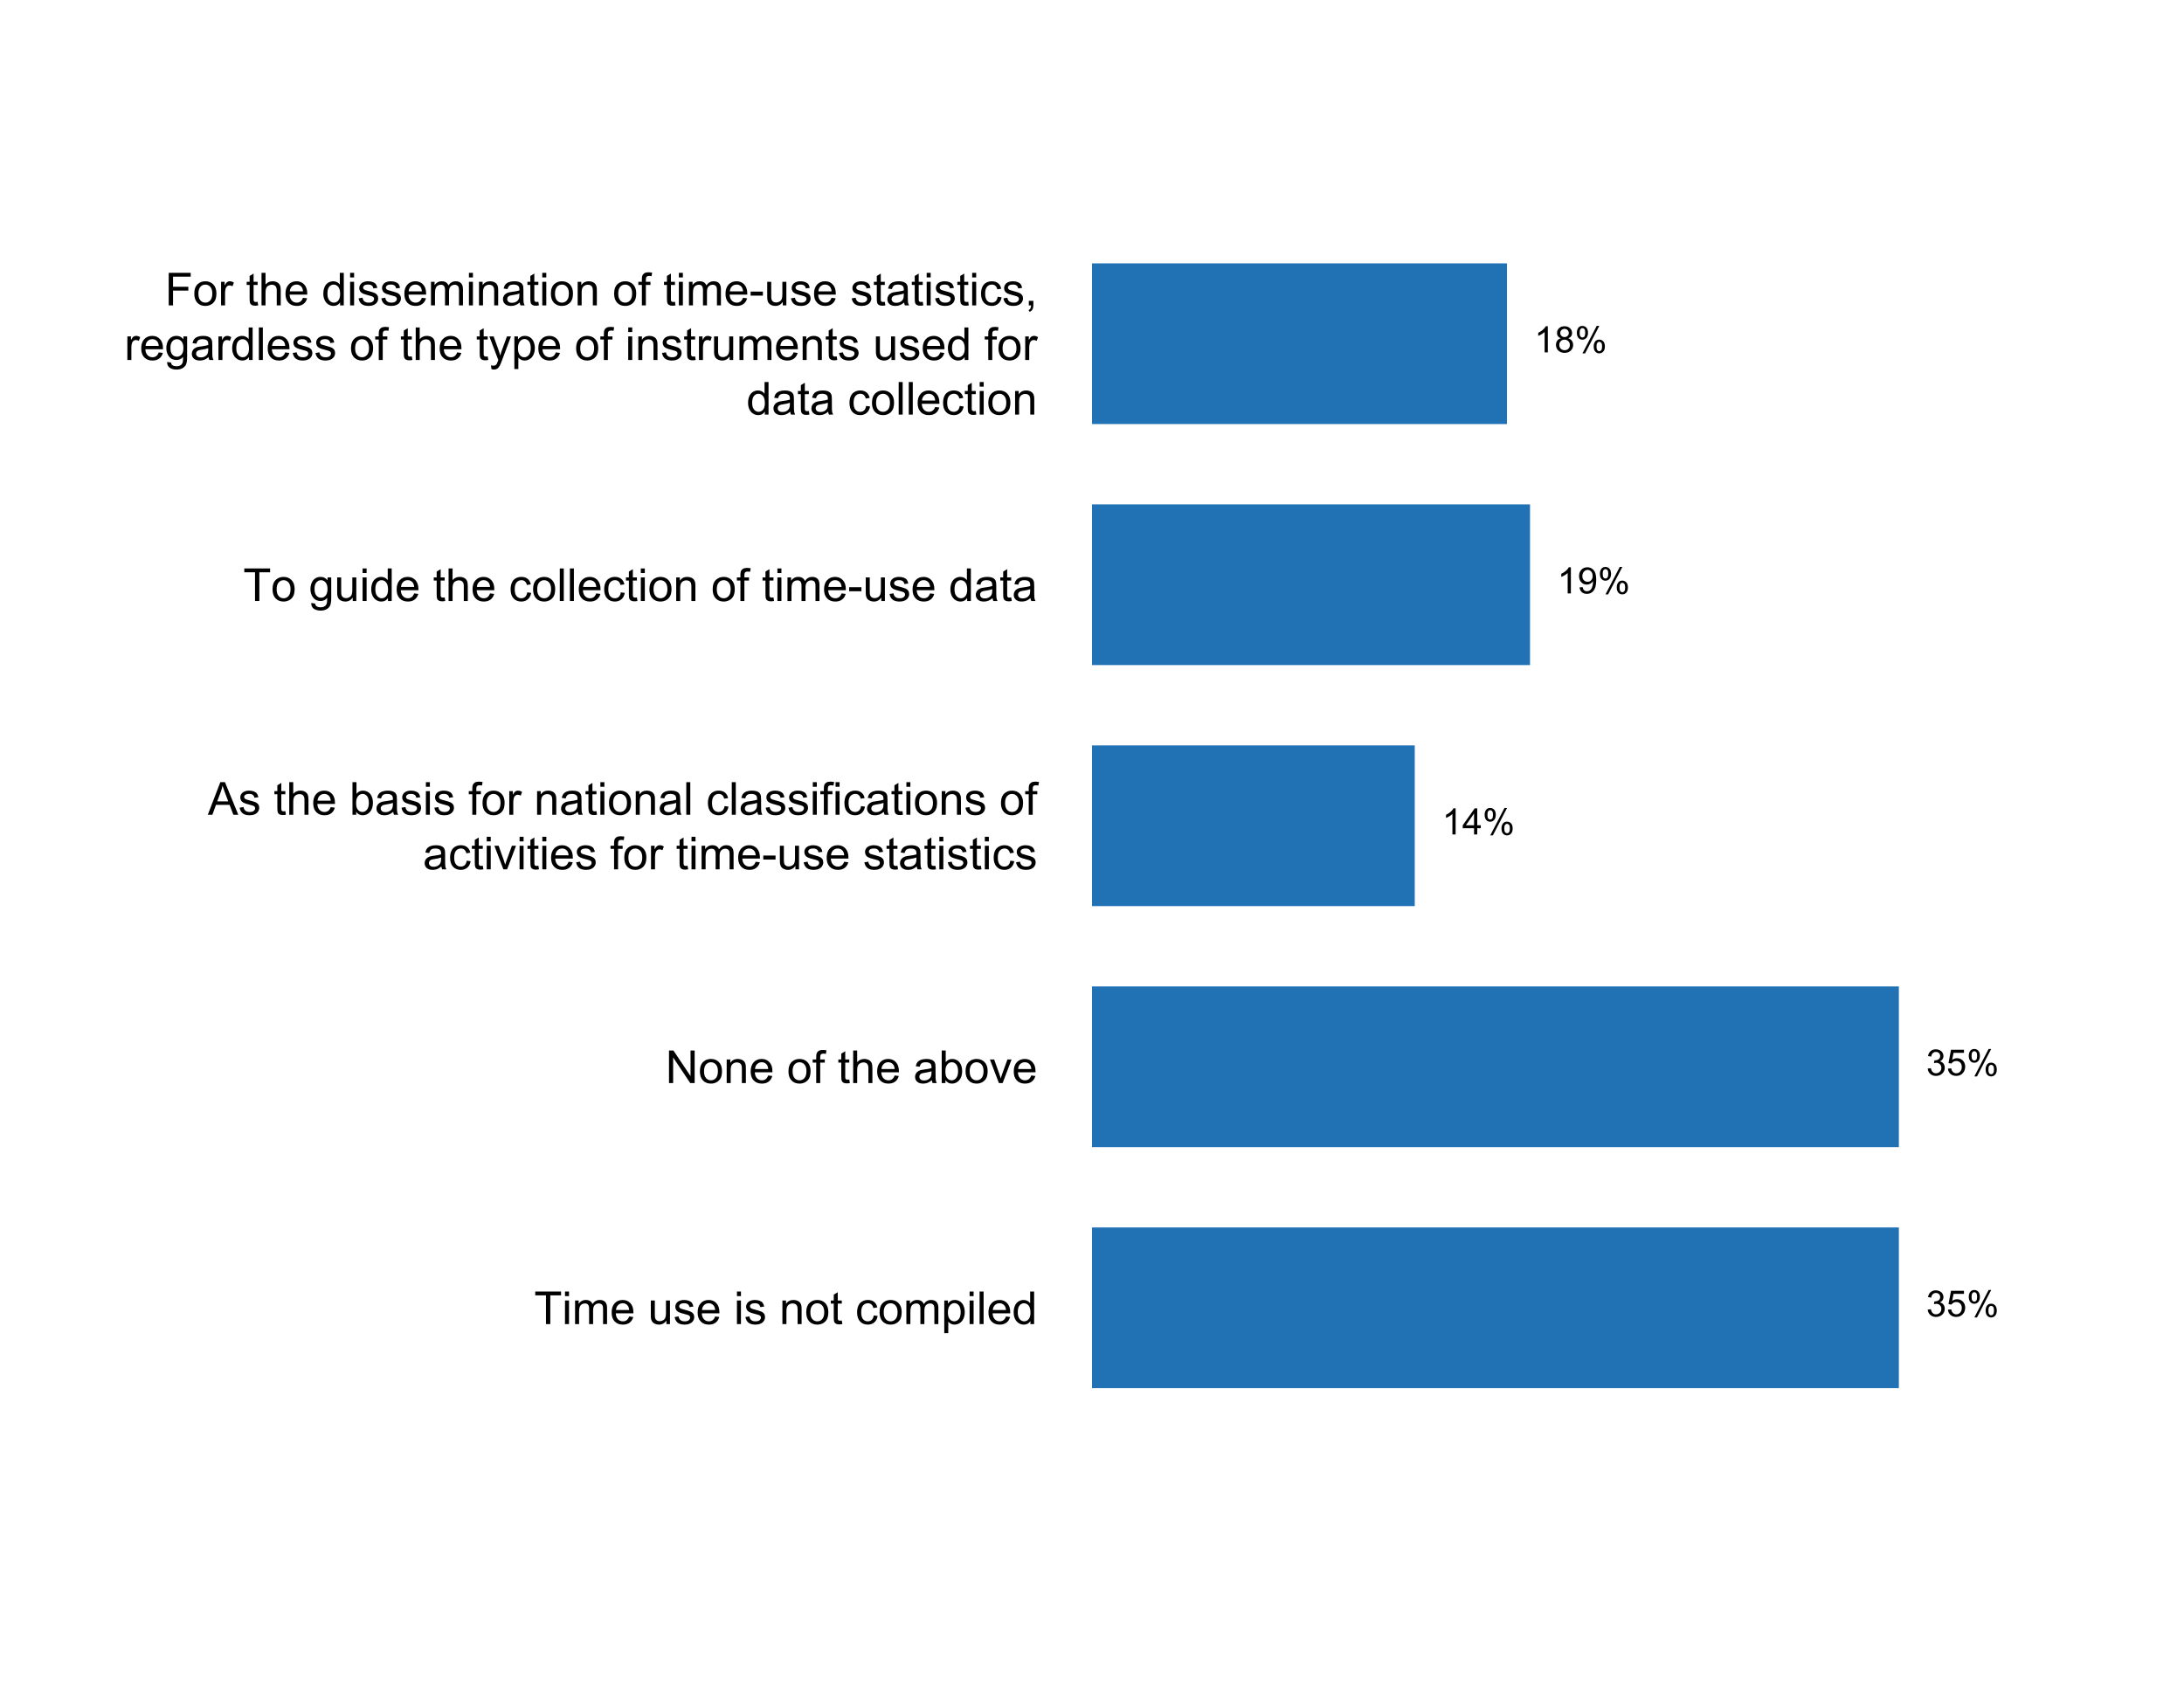 <?xml version="1.0" encoding="UTF-8"?>
<svg xmlns="http://www.w3.org/2000/svg" xmlns:xlink="http://www.w3.org/1999/xlink" width="576pt" height="450pt" viewBox="0 0 576 450" version="1.1">
<defs>
<g>
<symbol overflow="visible" id="glyph0-0">
<path style="stroke:none;" d="M 1.5 0 L 1.5 -7.5 L 7.5 -7.5 L 7.5 0 Z M 1.688 -0.188 L 7.312 -0.188 L 7.312 -7.312 L 1.688 -7.312 Z M 1.688 -0.188 "/>
</symbol>
<symbol overflow="visible" id="glyph0-1">
<path style="stroke:none;" d="M 3.109 0 L 3.109 -7.578 L 0.281 -7.578 L 0.281 -8.59 L 7.09 -8.59 L 7.09 -7.578 L 4.25 -7.578 L 4.25 0 Z M 3.109 0 "/>
</symbol>
<symbol overflow="visible" id="glyph0-2">
<path style="stroke:none;" d="M 0.797 -7.375 L 0.797 -8.59 L 1.852 -8.59 L 1.852 -7.375 Z M 0.797 0 L 0.797 -6.223 L 1.852 -6.223 L 1.852 0 Z M 0.797 0 "/>
</symbol>
<symbol overflow="visible" id="glyph0-3">
<path style="stroke:none;" d="M 0.789 0 L 0.789 -6.223 L 1.734 -6.223 L 1.734 -5.352 C 1.93 -5.648 2.188 -5.895 2.512 -6.082 C 2.836 -6.27 3.207 -6.363 3.621 -6.363 C 4.082 -6.363 4.457 -6.266 4.754 -6.074 C 5.043 -5.883 5.254 -5.617 5.379 -5.273 C 5.871 -6 6.512 -6.363 7.301 -6.363 C 7.918 -6.363 8.391 -6.191 8.723 -5.848 C 9.055 -5.504 9.223 -4.977 9.223 -4.273 L 9.223 0 L 8.172 0 L 8.172 -3.922 C 8.168 -4.34 8.133 -4.645 8.07 -4.832 C 8 -5.016 7.879 -5.164 7.699 -5.277 C 7.52 -5.391 7.309 -5.449 7.066 -5.449 C 6.629 -5.449 6.266 -5.301 5.977 -5.012 C 5.688 -4.719 5.543 -4.254 5.543 -3.617 L 5.543 0 L 4.488 0 L 4.488 -4.043 C 4.488 -4.512 4.402 -4.863 4.23 -5.098 C 4.059 -5.332 3.777 -5.449 3.387 -5.449 C 3.09 -5.449 2.812 -5.371 2.562 -5.215 C 2.309 -5.059 2.129 -4.828 2.016 -4.527 C 1.898 -4.227 1.84 -3.793 1.844 -3.227 L 1.844 0 Z M 0.789 0 "/>
</symbol>
<symbol overflow="visible" id="glyph0-4">
<path style="stroke:none;" d="M 5.051 -2.004 L 6.141 -1.867 C 5.969 -1.23 5.648 -0.738 5.184 -0.387 C 4.719 -0.035 4.125 0.141 3.406 0.141 C 2.492 0.141 1.77 -0.137 1.238 -0.699 C 0.699 -1.254 0.434 -2.043 0.438 -3.059 C 0.434 -4.105 0.703 -4.918 1.246 -5.496 C 1.781 -6.074 2.48 -6.363 3.344 -6.363 C 4.176 -6.363 4.855 -6.078 5.383 -5.512 C 5.91 -4.945 6.176 -4.148 6.176 -3.125 C 6.176 -3.059 6.172 -2.965 6.172 -2.844 L 1.531 -2.844 C 1.562 -2.156 1.758 -1.633 2.109 -1.27 C 2.457 -0.906 2.891 -0.727 3.41 -0.727 C 3.797 -0.727 4.125 -0.828 4.402 -1.031 C 4.672 -1.234 4.891 -1.559 5.051 -2.004 Z M 1.586 -3.711 L 5.062 -3.711 C 5.016 -4.227 4.883 -4.621 4.664 -4.887 C 4.328 -5.293 3.891 -5.496 3.359 -5.496 C 2.871 -5.496 2.465 -5.332 2.137 -5.008 C 1.805 -4.684 1.621 -4.25 1.586 -3.711 Z M 1.586 -3.711 "/>
</symbol>
<symbol overflow="visible" id="glyph0-5">
<path style="stroke:none;" d=""/>
</symbol>
<symbol overflow="visible" id="glyph0-6">
<path style="stroke:none;" d="M 4.867 0 L 4.867 -0.914 C 4.379 -0.211 3.723 0.141 2.895 0.141 C 2.527 0.141 2.184 0.07 1.867 -0.07 C 1.547 -0.211 1.309 -0.387 1.156 -0.602 C 1 -0.812 0.895 -1.074 0.832 -1.383 C 0.785 -1.59 0.762 -1.918 0.766 -2.367 L 0.766 -6.223 L 1.82 -6.223 L 1.82 -2.773 C 1.816 -2.219 1.84 -1.848 1.887 -1.656 C 1.949 -1.379 2.09 -1.16 2.309 -1.004 C 2.523 -0.84 2.789 -0.762 3.105 -0.766 C 3.418 -0.762 3.715 -0.844 3.996 -1.008 C 4.273 -1.172 4.469 -1.391 4.586 -1.672 C 4.699 -1.949 4.758 -2.355 4.758 -2.891 L 4.758 -6.223 L 5.812 -6.223 L 5.812 0 Z M 4.867 0 "/>
</symbol>
<symbol overflow="visible" id="glyph0-7">
<path style="stroke:none;" d="M 0.367 -1.859 L 1.414 -2.023 C 1.469 -1.602 1.633 -1.281 1.902 -1.059 C 2.168 -0.836 2.543 -0.727 3.023 -0.727 C 3.508 -0.727 3.867 -0.824 4.102 -1.023 C 4.336 -1.219 4.453 -1.449 4.453 -1.719 C 4.453 -1.953 4.348 -2.141 4.141 -2.281 C 3.996 -2.371 3.637 -2.492 3.062 -2.637 C 2.289 -2.832 1.754 -3 1.457 -3.145 C 1.156 -3.285 0.93 -3.48 0.777 -3.734 C 0.621 -3.984 0.543 -4.266 0.547 -4.57 C 0.543 -4.844 0.605 -5.098 0.734 -5.34 C 0.859 -5.574 1.035 -5.773 1.254 -5.93 C 1.418 -6.047 1.641 -6.148 1.926 -6.234 C 2.207 -6.32 2.512 -6.363 2.836 -6.363 C 3.324 -6.363 3.75 -6.293 4.121 -6.152 C 4.488 -6.012 4.762 -5.82 4.938 -5.578 C 5.113 -5.336 5.234 -5.016 5.305 -4.617 L 4.273 -4.477 C 4.223 -4.797 4.086 -5.047 3.863 -5.227 C 3.637 -5.406 3.32 -5.496 2.914 -5.496 C 2.426 -5.496 2.082 -5.414 1.875 -5.254 C 1.664 -5.094 1.559 -4.906 1.562 -4.695 C 1.559 -4.555 1.602 -4.434 1.695 -4.324 C 1.773 -4.211 1.91 -4.117 2.098 -4.043 C 2.203 -4.004 2.512 -3.914 3.031 -3.773 C 3.773 -3.574 4.293 -3.41 4.59 -3.285 C 4.879 -3.156 5.113 -2.973 5.285 -2.73 C 5.453 -2.488 5.535 -2.188 5.539 -1.828 C 5.535 -1.477 5.434 -1.145 5.23 -0.832 C 5.023 -0.52 4.727 -0.277 4.34 -0.113 C 3.953 0.059 3.516 0.141 3.031 0.141 C 2.219 0.141 1.602 -0.027 1.18 -0.363 C 0.754 -0.699 0.484 -1.195 0.367 -1.859 Z M 0.367 -1.859 "/>
</symbol>
<symbol overflow="visible" id="glyph0-8">
<path style="stroke:none;" d="M 0.789 0 L 0.789 -6.223 L 1.742 -6.223 L 1.742 -5.336 C 2.195 -6.02 2.855 -6.363 3.719 -6.363 C 4.09 -6.363 4.434 -6.293 4.754 -6.16 C 5.066 -6.023 5.305 -5.848 5.461 -5.633 C 5.617 -5.41 5.727 -5.152 5.789 -4.852 C 5.828 -4.656 5.848 -4.312 5.848 -3.828 L 5.848 0 L 4.793 0 L 4.793 -3.785 C 4.793 -4.215 4.75 -4.535 4.668 -4.75 C 4.586 -4.961 4.441 -5.129 4.234 -5.258 C 4.023 -5.383 3.777 -5.449 3.5 -5.449 C 3.047 -5.449 2.66 -5.305 2.332 -5.02 C 2.004 -4.734 1.84 -4.195 1.844 -3.398 L 1.844 0 Z M 0.789 0 "/>
</symbol>
<symbol overflow="visible" id="glyph0-9">
<path style="stroke:none;" d="M 0.398 -3.109 C 0.398 -4.262 0.719 -5.117 1.359 -5.672 C 1.895 -6.133 2.547 -6.363 3.316 -6.363 C 4.172 -6.363 4.871 -6.082 5.414 -5.52 C 5.953 -4.957 6.223 -4.184 6.227 -3.199 C 6.223 -2.398 6.102 -1.766 5.867 -1.309 C 5.625 -0.848 5.277 -0.492 4.82 -0.238 C 4.359 0.016 3.859 0.141 3.316 0.141 C 2.441 0.141 1.734 -0.137 1.203 -0.695 C 0.664 -1.254 0.398 -2.059 0.398 -3.109 Z M 1.484 -3.109 C 1.48 -2.309 1.656 -1.711 2.004 -1.32 C 2.348 -0.922 2.785 -0.727 3.316 -0.727 C 3.84 -0.727 4.273 -0.926 4.621 -1.324 C 4.969 -1.723 5.145 -2.328 5.145 -3.148 C 5.145 -3.914 4.969 -4.496 4.617 -4.895 C 4.266 -5.289 3.832 -5.488 3.316 -5.492 C 2.785 -5.488 2.348 -5.293 2.004 -4.898 C 1.656 -4.5 1.48 -3.902 1.484 -3.109 Z M 1.484 -3.109 "/>
</symbol>
<symbol overflow="visible" id="glyph0-10">
<path style="stroke:none;" d="M 3.094 -0.945 L 3.246 -0.012 C 2.949 0.051 2.684 0.082 2.449 0.082 C 2.066 0.082 1.77 0.023 1.559 -0.098 C 1.348 -0.219 1.199 -0.379 1.113 -0.578 C 1.027 -0.773 0.984 -1.188 0.984 -1.82 L 0.984 -5.402 L 0.211 -5.402 L 0.211 -6.223 L 0.984 -6.223 L 0.984 -7.766 L 2.031 -8.398 L 2.031 -6.223 L 3.094 -6.223 L 3.094 -5.402 L 2.031 -5.402 L 2.031 -1.766 C 2.027 -1.461 2.047 -1.27 2.086 -1.184 C 2.125 -1.098 2.184 -1.027 2.27 -0.977 C 2.352 -0.926 2.473 -0.902 2.633 -0.902 C 2.742 -0.902 2.898 -0.914 3.094 -0.945 Z M 3.094 -0.945 "/>
</symbol>
<symbol overflow="visible" id="glyph0-11">
<path style="stroke:none;" d="M 4.852 -2.281 L 5.891 -2.145 C 5.773 -1.426 5.484 -0.863 5.02 -0.465 C 4.551 -0.059 3.977 0.141 3.297 0.141 C 2.445 0.141 1.762 -0.137 1.246 -0.695 C 0.727 -1.25 0.469 -2.047 0.469 -3.086 C 0.469 -3.754 0.578 -4.344 0.801 -4.852 C 1.023 -5.355 1.363 -5.73 1.816 -5.984 C 2.27 -6.234 2.766 -6.363 3.305 -6.363 C 3.98 -6.363 4.531 -6.191 4.965 -5.848 C 5.391 -5.504 5.668 -5.02 5.789 -4.395 L 4.766 -4.234 C 4.664 -4.652 4.492 -4.969 4.246 -5.18 C 3.996 -5.391 3.695 -5.496 3.344 -5.496 C 2.809 -5.496 2.379 -5.305 2.051 -4.922 C 1.719 -4.539 1.551 -3.938 1.555 -3.117 C 1.551 -2.281 1.711 -1.672 2.035 -1.293 C 2.352 -0.914 2.77 -0.727 3.289 -0.727 C 3.695 -0.727 4.043 -0.852 4.324 -1.105 C 4.602 -1.359 4.777 -1.75 4.852 -2.281 Z M 4.852 -2.281 "/>
</symbol>
<symbol overflow="visible" id="glyph0-12">
<path style="stroke:none;" d="M 0.789 2.383 L 0.789 -6.223 L 1.75 -6.223 L 1.75 -5.414 C 1.977 -5.73 2.234 -5.965 2.52 -6.125 C 2.801 -6.281 3.145 -6.363 3.555 -6.363 C 4.082 -6.363 4.551 -6.227 4.961 -5.953 C 5.363 -5.68 5.672 -5.293 5.883 -4.793 C 6.09 -4.293 6.191 -3.746 6.195 -3.156 C 6.191 -2.52 6.078 -1.945 5.852 -1.438 C 5.621 -0.922 5.289 -0.531 4.855 -0.266 C 4.418 0.008 3.961 0.141 3.48 0.141 C 3.129 0.141 2.812 0.066 2.535 -0.082 C 2.254 -0.23 2.023 -0.418 1.844 -0.645 L 1.844 2.383 Z M 1.746 -3.078 C 1.746 -2.273 1.906 -1.684 2.23 -1.301 C 2.555 -0.918 2.949 -0.727 3.41 -0.727 C 3.879 -0.727 4.277 -0.922 4.613 -1.32 C 4.945 -1.711 5.113 -2.328 5.117 -3.164 C 5.113 -3.953 4.949 -4.547 4.625 -4.945 C 4.297 -5.34 3.91 -5.535 3.457 -5.539 C 3.004 -5.535 2.605 -5.324 2.262 -4.906 C 1.918 -4.484 1.746 -3.875 1.746 -3.078 Z M 1.746 -3.078 "/>
</symbol>
<symbol overflow="visible" id="glyph0-13">
<path style="stroke:none;" d="M 0.766 0 L 0.766 -8.59 L 1.82 -8.59 L 1.82 0 Z M 0.766 0 "/>
</symbol>
<symbol overflow="visible" id="glyph0-14">
<path style="stroke:none;" d="M 4.828 0 L 4.828 -0.785 C 4.43 -0.168 3.848 0.141 3.086 0.141 C 2.59 0.141 2.133 0.004 1.719 -0.27 C 1.297 -0.543 0.977 -0.922 0.75 -1.414 C 0.523 -1.898 0.41 -2.465 0.41 -3.105 C 0.41 -3.727 0.512 -4.289 0.719 -4.797 C 0.926 -5.301 1.238 -5.688 1.652 -5.957 C 2.066 -6.227 2.527 -6.363 3.039 -6.363 C 3.41 -6.363 3.746 -6.281 4.043 -6.125 C 4.336 -5.965 4.574 -5.762 4.758 -5.508 L 4.758 -8.59 L 5.805 -8.59 L 5.805 0 Z M 1.492 -3.105 C 1.488 -2.309 1.656 -1.711 1.996 -1.316 C 2.328 -0.922 2.727 -0.727 3.188 -0.727 C 3.648 -0.727 4.039 -0.914 4.359 -1.293 C 4.68 -1.668 4.84 -2.242 4.844 -3.016 C 4.84 -3.867 4.676 -4.492 4.352 -4.895 C 4.02 -5.289 3.617 -5.488 3.141 -5.492 C 2.672 -5.488 2.277 -5.297 1.965 -4.918 C 1.645 -4.531 1.488 -3.93 1.492 -3.105 Z M 1.492 -3.105 "/>
</symbol>
<symbol overflow="visible" id="glyph0-15">
<path style="stroke:none;" d="M 0.914 0 L 0.914 -8.59 L 2.078 -8.59 L 6.594 -1.844 L 6.594 -8.59 L 7.68 -8.59 L 7.68 0 L 6.516 0 L 2.004 -6.75 L 2.004 0 Z M 0.914 0 "/>
</symbol>
<symbol overflow="visible" id="glyph0-16">
<path style="stroke:none;" d="M 1.043 0 L 1.043 -5.402 L 0.109 -5.402 L 0.109 -6.223 L 1.043 -6.223 L 1.043 -6.883 C 1.043 -7.301 1.078 -7.613 1.156 -7.816 C 1.25 -8.09 1.43 -8.309 1.688 -8.48 C 1.945 -8.645 2.305 -8.73 2.766 -8.734 C 3.062 -8.73 3.391 -8.695 3.75 -8.633 L 3.594 -7.711 C 3.371 -7.75 3.164 -7.77 2.969 -7.77 C 2.648 -7.77 2.422 -7.699 2.293 -7.562 C 2.156 -7.426 2.09 -7.172 2.094 -6.797 L 2.094 -6.223 L 3.305 -6.223 L 3.305 -5.402 L 2.094 -5.402 L 2.094 0 Z M 1.043 0 "/>
</symbol>
<symbol overflow="visible" id="glyph0-17">
<path style="stroke:none;" d="M 0.789 0 L 0.789 -8.59 L 1.844 -8.59 L 1.844 -5.508 C 2.336 -6.078 2.957 -6.363 3.711 -6.363 C 4.164 -6.363 4.566 -6.27 4.91 -6.09 C 5.25 -5.906 5.492 -5.656 5.641 -5.34 C 5.785 -5.016 5.859 -4.551 5.859 -3.945 L 5.859 0 L 4.805 0 L 4.805 -3.945 C 4.805 -4.469 4.688 -4.852 4.461 -5.094 C 4.227 -5.328 3.906 -5.449 3.492 -5.453 C 3.18 -5.449 2.883 -5.367 2.609 -5.211 C 2.328 -5.047 2.133 -4.828 2.02 -4.551 C 1.898 -4.273 1.84 -3.891 1.844 -3.406 L 1.844 0 Z M 0.789 0 "/>
</symbol>
<symbol overflow="visible" id="glyph0-18">
<path style="stroke:none;" d="M 4.852 -0.766 C 4.461 -0.434 4.082 -0.199 3.723 -0.062 C 3.355 0.074 2.969 0.141 2.562 0.141 C 1.875 0.141 1.352 -0.023 0.984 -0.359 C 0.617 -0.688 0.434 -1.117 0.434 -1.641 C 0.434 -1.945 0.5 -2.223 0.641 -2.473 C 0.777 -2.723 0.961 -2.926 1.188 -3.082 C 1.41 -3.234 1.664 -3.348 1.945 -3.43 C 2.152 -3.477 2.465 -3.531 2.883 -3.586 C 3.734 -3.688 4.359 -3.809 4.766 -3.949 C 4.766 -4.09 4.77 -4.18 4.77 -4.227 C 4.77 -4.648 4.668 -4.953 4.469 -5.133 C 4.199 -5.371 3.801 -5.488 3.27 -5.492 C 2.77 -5.488 2.402 -5.402 2.168 -5.23 C 1.934 -5.055 1.758 -4.746 1.648 -4.305 L 0.617 -4.445 C 0.707 -4.887 0.863 -5.242 1.078 -5.516 C 1.289 -5.781 1.598 -5.992 2.008 -6.141 C 2.41 -6.289 2.883 -6.363 3.422 -6.363 C 3.953 -6.363 4.383 -6.301 4.715 -6.176 C 5.047 -6.051 5.293 -5.891 5.449 -5.703 C 5.605 -5.512 5.715 -5.273 5.777 -4.984 C 5.809 -4.805 5.824 -4.48 5.828 -4.016 L 5.828 -2.609 C 5.824 -1.625 5.848 -1.004 5.895 -0.746 C 5.941 -0.484 6.031 -0.238 6.164 0 L 5.062 0 C 4.953 -0.219 4.883 -0.473 4.852 -0.766 Z M 4.766 -3.125 C 4.375 -2.965 3.801 -2.832 3.039 -2.727 C 2.605 -2.66 2.301 -2.59 2.121 -2.516 C 1.941 -2.434 1.801 -2.32 1.703 -2.172 C 1.605 -2.02 1.559 -1.852 1.559 -1.672 C 1.559 -1.387 1.664 -1.152 1.875 -0.969 C 2.086 -0.777 2.398 -0.684 2.812 -0.688 C 3.219 -0.684 3.578 -0.773 3.895 -0.953 C 4.211 -1.129 4.445 -1.371 4.594 -1.68 C 4.707 -1.918 4.762 -2.27 4.766 -2.734 Z M 4.766 -3.125 "/>
</symbol>
<symbol overflow="visible" id="glyph0-19">
<path style="stroke:none;" d="M 1.766 0 L 0.785 0 L 0.785 -8.59 L 1.84 -8.59 L 1.84 -5.523 C 2.285 -6.082 2.852 -6.363 3.547 -6.363 C 3.922 -6.363 4.285 -6.285 4.629 -6.129 C 4.973 -5.973 5.254 -5.754 5.473 -5.48 C 5.691 -5.199 5.863 -4.863 5.992 -4.469 C 6.113 -4.074 6.176 -3.652 6.18 -3.203 C 6.176 -2.137 5.914 -1.312 5.391 -0.73 C 4.863 -0.148 4.23 0.141 3.492 0.141 C 2.758 0.141 2.18 -0.164 1.766 -0.781 Z M 1.75 -3.156 C 1.746 -2.41 1.848 -1.871 2.055 -1.539 C 2.387 -0.996 2.836 -0.727 3.406 -0.727 C 3.859 -0.727 4.258 -0.926 4.598 -1.328 C 4.93 -1.727 5.098 -2.324 5.102 -3.117 C 5.098 -3.93 4.938 -4.527 4.617 -4.914 C 4.297 -5.301 3.906 -5.496 3.453 -5.496 C 2.984 -5.496 2.586 -5.293 2.254 -4.895 C 1.914 -4.492 1.746 -3.914 1.75 -3.156 Z M 1.75 -3.156 "/>
</symbol>
<symbol overflow="visible" id="glyph0-20">
<path style="stroke:none;" d="M 2.52 0 L 0.152 -6.223 L 1.266 -6.223 L 2.602 -2.496 C 2.746 -2.09 2.879 -1.672 3 -1.242 C 3.094 -1.57 3.223 -1.965 3.391 -2.426 L 4.773 -6.223 L 5.859 -6.223 L 3.504 0 Z M 2.52 0 "/>
</symbol>
<symbol overflow="visible" id="glyph0-21">
<path style="stroke:none;" d="M -0.016 0 L 3.281 -8.59 L 4.508 -8.59 L 8.023 0 L 6.727 0 L 5.727 -2.602 L 2.133 -2.602 L 1.188 0 Z M 2.461 -3.527 L 5.375 -3.527 L 4.477 -5.906 C 4.203 -6.629 4 -7.223 3.867 -7.688 C 3.758 -7.133 3.602 -6.586 3.406 -6.047 Z M 2.461 -3.527 "/>
</symbol>
<symbol overflow="visible" id="glyph0-22">
<path style="stroke:none;" d="M 0.781 0 L 0.781 -6.223 L 1.727 -6.223 L 1.727 -5.281 C 1.969 -5.719 2.191 -6.012 2.398 -6.152 C 2.602 -6.293 2.828 -6.363 3.078 -6.363 C 3.43 -6.363 3.793 -6.25 4.16 -6.023 L 3.797 -5.047 C 3.539 -5.195 3.281 -5.273 3.023 -5.273 C 2.793 -5.273 2.586 -5.203 2.402 -5.066 C 2.215 -4.926 2.082 -4.734 2.008 -4.488 C 1.891 -4.113 1.832 -3.703 1.836 -3.258 L 1.836 0 Z M 0.781 0 "/>
</symbol>
<symbol overflow="visible" id="glyph0-23">
<path style="stroke:none;" d="M 0.383 -2.578 L 0.383 -3.641 L 3.621 -3.641 L 3.621 -2.578 Z M 0.383 -2.578 "/>
</symbol>
<symbol overflow="visible" id="glyph0-24">
<path style="stroke:none;" d="M 0.598 0.516 L 1.625 0.668 C 1.664 0.98 1.785 1.211 1.98 1.359 C 2.242 1.555 2.598 1.652 3.055 1.652 C 3.539 1.652 3.918 1.555 4.184 1.359 C 4.449 1.164 4.629 0.891 4.723 0.539 C 4.777 0.324 4.801 -0.125 4.797 -0.812 C 4.336 -0.27 3.762 0 3.078 0 C 2.219 0 1.559 -0.309 1.09 -0.926 C 0.621 -1.543 0.387 -2.281 0.387 -3.148 C 0.387 -3.738 0.492 -4.285 0.707 -4.789 C 0.922 -5.289 1.234 -5.68 1.645 -5.953 C 2.051 -6.227 2.531 -6.363 3.082 -6.363 C 3.816 -6.363 4.422 -6.066 4.898 -5.473 L 4.898 -6.223 L 5.871 -6.223 L 5.871 -0.844 C 5.871 0.125 5.77 0.809 5.574 1.215 C 5.375 1.613 5.062 1.934 4.637 2.172 C 4.207 2.402 3.684 2.52 3.059 2.523 C 2.316 2.52 1.715 2.352 1.258 2.023 C 0.801 1.688 0.582 1.188 0.598 0.516 Z M 1.469 -3.223 C 1.465 -2.406 1.629 -1.809 1.957 -1.438 C 2.281 -1.059 2.688 -0.871 3.176 -0.875 C 3.66 -0.871 4.066 -1.059 4.395 -1.434 C 4.723 -1.805 4.887 -2.391 4.887 -3.188 C 4.887 -3.945 4.715 -4.52 4.379 -4.91 C 4.039 -5.297 3.633 -5.488 3.156 -5.492 C 2.684 -5.488 2.285 -5.297 1.961 -4.918 C 1.629 -4.535 1.465 -3.973 1.469 -3.223 Z M 1.469 -3.223 "/>
</symbol>
<symbol overflow="visible" id="glyph0-25">
<path style="stroke:none;" d="M 0.984 0 L 0.984 -8.59 L 6.781 -8.59 L 6.781 -7.578 L 2.121 -7.578 L 2.121 -4.914 L 6.152 -4.914 L 6.152 -3.902 L 2.121 -3.902 L 2.121 0 Z M 0.984 0 "/>
</symbol>
<symbol overflow="visible" id="glyph0-26">
<path style="stroke:none;" d="M 1.066 0 L 1.066 -1.203 L 2.266 -1.203 L 2.266 0 C 2.262 0.441 2.184 0.797 2.031 1.07 C 1.871 1.34 1.625 1.551 1.289 1.699 L 0.996 1.25 C 1.215 1.148 1.379 1.004 1.488 0.816 C 1.594 0.621 1.652 0.352 1.664 0 Z M 1.066 0 "/>
</symbol>
<symbol overflow="visible" id="glyph0-27">
<path style="stroke:none;" d="M 0.742 2.398 L 0.625 1.406 C 0.855 1.469 1.059 1.5 1.23 1.5 C 1.465 1.5 1.652 1.461 1.793 1.383 C 1.934 1.305 2.047 1.195 2.141 1.055 C 2.203 0.949 2.312 0.688 2.461 0.27 C 2.48 0.207 2.512 0.121 2.555 0.012 L 0.195 -6.223 L 1.328 -6.223 L 2.625 -2.617 C 2.789 -2.16 2.938 -1.68 3.078 -1.18 C 3.195 -1.66 3.34 -2.133 3.508 -2.594 L 4.84 -6.223 L 5.895 -6.223 L 3.527 0.105 C 3.273 0.789 3.074 1.258 2.938 1.516 C 2.746 1.863 2.531 2.117 2.293 2.281 C 2.047 2.438 1.758 2.52 1.422 2.523 C 1.215 2.52 0.988 2.477 0.742 2.398 Z M 0.742 2.398 "/>
</symbol>
<symbol overflow="visible" id="glyph1-0">
<path style="stroke:none;" d="M 1.199 0 L 1.199 -6 L 6 -6 L 6 0 Z M 1.352 -0.148 L 5.852 -0.148 L 5.852 -5.852 L 1.352 -5.852 Z M 1.352 -0.148 "/>
</symbol>
<symbol overflow="visible" id="glyph1-1">
<path style="stroke:none;" d="M 0.402 -1.812 L 1.246 -1.926 C 1.34 -1.445 1.504 -1.102 1.738 -0.895 C 1.969 -0.68 2.254 -0.574 2.594 -0.578 C 2.988 -0.574 3.324 -0.711 3.598 -0.988 C 3.871 -1.262 4.008 -1.602 4.008 -2.012 C 4.008 -2.395 3.879 -2.715 3.629 -2.969 C 3.371 -3.219 3.051 -3.344 2.664 -3.348 C 2.5 -3.344 2.301 -3.312 2.066 -3.254 L 2.16 -3.992 C 2.215 -3.984 2.262 -3.984 2.297 -3.984 C 2.656 -3.984 2.977 -4.078 3.266 -4.266 C 3.551 -4.453 3.695 -4.742 3.699 -5.133 C 3.695 -5.441 3.59 -5.695 3.383 -5.902 C 3.172 -6.102 2.902 -6.203 2.574 -6.207 C 2.242 -6.203 1.969 -6.102 1.754 -5.895 C 1.531 -5.688 1.391 -5.379 1.332 -4.969 L 0.488 -5.117 C 0.586 -5.68 0.82 -6.121 1.188 -6.434 C 1.551 -6.742 2.008 -6.895 2.555 -6.898 C 2.93 -6.895 3.273 -6.816 3.59 -6.656 C 3.902 -6.496 4.145 -6.277 4.312 -6 C 4.48 -5.719 4.562 -5.422 4.566 -5.113 C 4.562 -4.812 4.484 -4.543 4.324 -4.301 C 4.164 -4.059 3.926 -3.863 3.617 -3.723 C 4.02 -3.625 4.336 -3.43 4.562 -3.137 C 4.785 -2.84 4.898 -2.473 4.902 -2.031 C 4.898 -1.426 4.68 -0.918 4.246 -0.504 C 3.805 -0.09 3.25 0.117 2.586 0.121 C 1.98 0.117 1.48 -0.059 1.086 -0.418 C 0.684 -0.773 0.457 -1.238 0.402 -1.812 Z M 0.402 -1.812 "/>
</symbol>
<symbol overflow="visible" id="glyph1-2">
<path style="stroke:none;" d="M 0.398 -1.801 L 1.285 -1.875 C 1.348 -1.441 1.5 -1.117 1.742 -0.902 C 1.977 -0.684 2.266 -0.574 2.605 -0.578 C 3.008 -0.574 3.352 -0.727 3.637 -1.035 C 3.914 -1.34 4.055 -1.746 4.059 -2.254 C 4.055 -2.734 3.918 -3.113 3.652 -3.395 C 3.379 -3.668 3.027 -3.809 2.594 -3.812 C 2.316 -3.809 2.07 -3.746 1.855 -3.625 C 1.633 -3.5 1.461 -3.34 1.34 -3.145 L 0.547 -3.25 L 1.215 -6.777 L 4.633 -6.777 L 4.633 -5.973 L 1.891 -5.973 L 1.52 -4.125 C 1.926 -4.41 2.359 -4.551 2.816 -4.555 C 3.414 -4.551 3.922 -4.344 4.336 -3.93 C 4.746 -3.512 4.949 -2.977 4.953 -2.328 C 4.949 -1.703 4.77 -1.168 4.41 -0.719 C 3.969 -0.16 3.367 0.117 2.605 0.117 C 1.977 0.117 1.465 -0.055 1.074 -0.406 C 0.676 -0.754 0.453 -1.219 0.398 -1.801 Z M 0.398 -1.801 "/>
</symbol>
<symbol overflow="visible" id="glyph1-3">
<path style="stroke:none;" d="M 0.559 -5.223 C 0.555 -5.707 0.68 -6.125 0.926 -6.473 C 1.172 -6.812 1.527 -6.984 2 -6.988 C 2.43 -6.984 2.789 -6.832 3.07 -6.527 C 3.352 -6.219 3.492 -5.766 3.496 -5.172 C 3.492 -4.586 3.348 -4.137 3.066 -3.824 C 2.777 -3.508 2.426 -3.352 2.012 -3.355 C 1.59 -3.352 1.246 -3.508 0.973 -3.82 C 0.695 -4.129 0.555 -4.594 0.559 -5.223 Z M 2.023 -6.406 C 1.812 -6.402 1.641 -6.312 1.5 -6.133 C 1.359 -5.949 1.289 -5.617 1.293 -5.137 C 1.289 -4.695 1.359 -4.387 1.504 -4.207 C 1.641 -4.027 1.812 -3.938 2.023 -3.938 C 2.234 -3.938 2.41 -4.027 2.551 -4.207 C 2.688 -4.387 2.758 -4.719 2.762 -5.203 C 2.758 -5.645 2.688 -5.953 2.551 -6.137 C 2.406 -6.312 2.23 -6.402 2.023 -6.406 Z M 2.031 0.254 L 5.789 -6.988 L 6.473 -6.988 L 2.727 0.254 Z M 5 -1.613 C 4.996 -2.102 5.121 -2.52 5.371 -2.863 C 5.617 -3.203 5.977 -3.375 6.449 -3.379 C 6.879 -3.375 7.234 -3.223 7.52 -2.918 C 7.801 -2.609 7.945 -2.156 7.945 -1.562 C 7.945 -0.977 7.801 -0.527 7.516 -0.215 C 7.227 0.098 6.871 0.25 6.453 0.254 C 6.035 0.25 5.691 0.098 5.414 -0.211 C 5.137 -0.523 4.996 -0.988 5 -1.613 Z M 6.473 -2.797 C 6.258 -2.793 6.082 -2.703 5.945 -2.523 C 5.805 -2.34 5.734 -2.008 5.738 -1.527 C 5.734 -1.086 5.805 -0.777 5.949 -0.598 C 6.086 -0.418 6.262 -0.328 6.469 -0.328 C 6.684 -0.328 6.859 -0.418 7 -0.598 C 7.137 -0.777 7.207 -1.109 7.211 -1.594 C 7.207 -2.035 7.137 -2.344 7 -2.527 C 6.855 -2.703 6.68 -2.793 6.473 -2.797 Z M 6.473 -2.797 "/>
</symbol>
<symbol overflow="visible" id="glyph1-4">
<path style="stroke:none;" d="M 3.578 0 L 2.734 0 L 2.734 -5.375 C 2.527 -5.18 2.262 -4.988 1.934 -4.793 C 1.602 -4.598 1.305 -4.453 1.047 -4.359 L 1.047 -5.176 C 1.516 -5.395 1.926 -5.664 2.281 -5.98 C 2.633 -6.293 2.883 -6.598 3.031 -6.898 L 3.578 -6.898 Z M 3.578 0 "/>
</symbol>
<symbol overflow="visible" id="glyph1-5">
<path style="stroke:none;" d="M 3.102 0 L 3.102 -1.645 L 0.121 -1.645 L 0.121 -2.418 L 3.258 -6.871 L 3.945 -6.871 L 3.945 -2.418 L 4.875 -2.418 L 4.875 -1.645 L 3.945 -1.645 L 3.945 0 Z M 3.102 -2.418 L 3.102 -5.516 L 0.953 -2.418 Z M 3.102 -2.418 "/>
</symbol>
<symbol overflow="visible" id="glyph1-6">
<path style="stroke:none;" d="M 0.523 -1.59 L 1.336 -1.664 C 1.402 -1.281 1.531 -1.004 1.727 -0.836 C 1.918 -0.66 2.168 -0.574 2.477 -0.578 C 2.73 -0.574 2.957 -0.633 3.156 -0.754 C 3.348 -0.871 3.508 -1.031 3.637 -1.23 C 3.758 -1.426 3.863 -1.691 3.949 -2.031 C 4.035 -2.367 4.078 -2.711 4.078 -3.066 C 4.078 -3.098 4.074 -3.156 4.074 -3.234 C 3.902 -2.965 3.672 -2.746 3.383 -2.578 C 3.086 -2.41 2.77 -2.324 2.434 -2.328 C 1.859 -2.324 1.379 -2.531 0.988 -2.945 C 0.594 -3.355 0.398 -3.898 0.398 -4.578 C 0.398 -5.273 0.602 -5.836 1.016 -6.262 C 1.422 -6.684 1.938 -6.895 2.559 -6.898 C 3.004 -6.895 3.414 -6.777 3.785 -6.539 C 4.152 -6.297 4.434 -5.953 4.629 -5.512 C 4.82 -5.062 4.914 -4.418 4.918 -3.578 C 4.914 -2.695 4.82 -1.996 4.629 -1.477 C 4.438 -0.957 4.152 -0.559 3.777 -0.289 C 3.398 -0.016 2.957 0.117 2.457 0.117 C 1.914 0.117 1.477 -0.031 1.137 -0.328 C 0.797 -0.625 0.59 -1.043 0.523 -1.59 Z M 3.98 -4.621 C 3.977 -5.102 3.848 -5.484 3.594 -5.773 C 3.332 -6.055 3.023 -6.199 2.664 -6.203 C 2.285 -6.199 1.957 -6.047 1.684 -5.742 C 1.402 -5.434 1.266 -5.035 1.266 -4.551 C 1.266 -4.109 1.395 -3.754 1.66 -3.484 C 1.922 -3.207 2.25 -3.07 2.641 -3.074 C 3.027 -3.07 3.348 -3.207 3.602 -3.484 C 3.852 -3.754 3.977 -4.133 3.98 -4.621 Z M 3.98 -4.621 "/>
</symbol>
<symbol overflow="visible" id="glyph1-7">
<path style="stroke:none;" d="M 1.695 -3.727 C 1.344 -3.852 1.086 -4.031 0.918 -4.273 C 0.746 -4.508 0.66 -4.793 0.664 -5.129 C 0.66 -5.625 0.84 -6.047 1.203 -6.387 C 1.559 -6.727 2.039 -6.895 2.641 -6.898 C 3.238 -6.895 3.719 -6.723 4.086 -6.375 C 4.449 -6.027 4.633 -5.602 4.637 -5.105 C 4.633 -4.781 4.551 -4.504 4.383 -4.27 C 4.215 -4.031 3.961 -3.852 3.625 -3.727 C 4.043 -3.586 4.363 -3.363 4.586 -3.059 C 4.805 -2.754 4.914 -2.387 4.918 -1.965 C 4.914 -1.371 4.707 -0.879 4.293 -0.48 C 3.875 -0.082 3.328 0.117 2.652 0.117 C 1.973 0.117 1.426 -0.082 1.012 -0.484 C 0.594 -0.883 0.387 -1.383 0.391 -1.988 C 0.387 -2.43 0.5 -2.805 0.73 -3.109 C 0.953 -3.41 1.273 -3.617 1.695 -3.727 Z M 1.527 -5.156 C 1.523 -4.828 1.629 -4.562 1.84 -4.359 C 2.051 -4.152 2.32 -4.047 2.656 -4.051 C 2.977 -4.047 3.246 -4.148 3.457 -4.355 C 3.664 -4.559 3.766 -4.812 3.77 -5.109 C 3.766 -5.418 3.66 -5.676 3.445 -5.891 C 3.23 -6.098 2.965 -6.203 2.648 -6.207 C 2.324 -6.203 2.055 -6.102 1.844 -5.895 C 1.629 -5.688 1.523 -5.441 1.527 -5.156 Z M 1.258 -1.984 C 1.254 -1.738 1.309 -1.504 1.426 -1.281 C 1.535 -1.055 1.707 -0.883 1.934 -0.762 C 2.16 -0.637 2.402 -0.574 2.664 -0.578 C 3.062 -0.574 3.395 -0.703 3.66 -0.965 C 3.922 -1.223 4.055 -1.551 4.055 -1.953 C 4.055 -2.355 3.918 -2.691 3.648 -2.961 C 3.375 -3.223 3.035 -3.355 2.633 -3.359 C 2.234 -3.355 1.906 -3.227 1.648 -2.965 C 1.383 -2.703 1.254 -2.375 1.258 -1.984 Z M 1.258 -1.984 "/>
</symbol>
</g>
</defs>
<g id="surface9495">
<rect x="0" y="0" width="576" height="450" style="fill:rgb(100%,100%,100%);fill-opacity:1;stroke:none;"/>
<path style=" stroke:none;fill-rule:nonzero;fill:rgb(12.941%,44.314%,70.98%);fill-opacity:1;" d="M 288 366.133 L 500.801 366.133 L 500.801 323.75 L 288 323.75 Z M 288 366.133 "/>
<path style=" stroke:none;fill-rule:nonzero;fill:rgb(12.941%,44.314%,70.98%);fill-opacity:1;" d="M 288 302.562 L 500.801 302.562 L 500.801 260.18 L 288 260.18 Z M 288 302.562 "/>
<path style=" stroke:none;fill-rule:nonzero;fill:rgb(12.941%,44.314%,70.98%);fill-opacity:1;" d="M 288 238.992 L 373.121 238.992 L 373.121 196.609 L 288 196.609 Z M 288 238.992 "/>
<path style=" stroke:none;fill-rule:nonzero;fill:rgb(12.941%,44.314%,70.98%);fill-opacity:1;" d="M 288 175.418 L 403.52 175.418 L 403.52 133.035 L 288 133.035 Z M 288 175.418 "/>
<path style=" stroke:none;fill-rule:nonzero;fill:rgb(12.941%,44.314%,70.98%);fill-opacity:1;" d="M 288 111.848 L 397.441 111.848 L 397.441 69.465 L 288 69.465 Z M 288 111.848 "/>
<g style="fill:rgb(0%,0%,0%);fill-opacity:1;">
  <use xlink:href="#glyph0-1" x="140.883" y="349.238"/>
  <use xlink:href="#glyph0-2" x="148.213" y="349.238"/>
  <use xlink:href="#glyph0-3" x="150.879" y="349.238"/>
  <use xlink:href="#glyph0-4" x="160.875" y="349.238"/>
  <use xlink:href="#glyph0-5" x="167.549" y="349.238"/>
  <use xlink:href="#glyph0-6" x="170.883" y="349.238"/>
  <use xlink:href="#glyph0-7" x="177.557" y="349.238"/>
  <use xlink:href="#glyph0-4" x="183.557" y="349.238"/>
  <use xlink:href="#glyph0-5" x="190.23" y="349.238"/>
  <use xlink:href="#glyph0-2" x="193.564" y="349.238"/>
  <use xlink:href="#glyph0-7" x="196.23" y="349.238"/>
  <use xlink:href="#glyph0-5" x="202.23" y="349.238"/>
  <use xlink:href="#glyph0-8" x="205.564" y="349.238"/>
  <use xlink:href="#glyph0-9" x="212.238" y="349.238"/>
  <use xlink:href="#glyph0-10" x="218.912" y="349.238"/>
  <use xlink:href="#glyph0-5" x="222.246" y="349.238"/>
  <use xlink:href="#glyph0-11" x="225.58" y="349.238"/>
  <use xlink:href="#glyph0-9" x="231.58" y="349.238"/>
  <use xlink:href="#glyph0-3" x="238.254" y="349.238"/>
  <use xlink:href="#glyph0-12" x="248.25" y="349.238"/>
  <use xlink:href="#glyph0-2" x="254.924" y="349.238"/>
  <use xlink:href="#glyph0-13" x="257.59" y="349.238"/>
  <use xlink:href="#glyph0-4" x="260.256" y="349.238"/>
  <use xlink:href="#glyph0-14" x="266.93" y="349.238"/>
</g>
<g style="fill:rgb(0%,0%,0%);fill-opacity:1;">
  <use xlink:href="#glyph0-15" x="175.527" y="285.668"/>
  <use xlink:href="#glyph0-9" x="184.193" y="285.668"/>
  <use xlink:href="#glyph0-8" x="190.867" y="285.668"/>
  <use xlink:href="#glyph0-4" x="197.541" y="285.668"/>
  <use xlink:href="#glyph0-5" x="204.215" y="285.668"/>
  <use xlink:href="#glyph0-9" x="207.549" y="285.668"/>
  <use xlink:href="#glyph0-16" x="214.223" y="285.668"/>
  <use xlink:href="#glyph0-5" x="217.557" y="285.668"/>
  <use xlink:href="#glyph0-10" x="220.891" y="285.668"/>
  <use xlink:href="#glyph0-17" x="224.225" y="285.668"/>
  <use xlink:href="#glyph0-4" x="230.898" y="285.668"/>
  <use xlink:href="#glyph0-5" x="237.572" y="285.668"/>
  <use xlink:href="#glyph0-18" x="240.906" y="285.668"/>
  <use xlink:href="#glyph0-19" x="247.58" y="285.668"/>
  <use xlink:href="#glyph0-9" x="254.254" y="285.668"/>
  <use xlink:href="#glyph0-20" x="260.928" y="285.668"/>
  <use xlink:href="#glyph0-4" x="266.928" y="285.668"/>
</g>
<g style="fill:rgb(0%,0%,0%);fill-opacity:1;">
  <use xlink:href="#glyph0-21" x="54.824" y="214.895"/>
  <use xlink:href="#glyph0-7" x="62.828" y="214.895"/>
  <use xlink:href="#glyph0-5" x="68.828" y="214.895"/>
  <use xlink:href="#glyph0-10" x="72.162" y="214.895"/>
  <use xlink:href="#glyph0-17" x="75.496" y="214.895"/>
  <use xlink:href="#glyph0-4" x="82.17" y="214.895"/>
  <use xlink:href="#glyph0-5" x="88.844" y="214.895"/>
  <use xlink:href="#glyph0-19" x="92.178" y="214.895"/>
  <use xlink:href="#glyph0-18" x="98.852" y="214.895"/>
  <use xlink:href="#glyph0-7" x="105.525" y="214.895"/>
  <use xlink:href="#glyph0-2" x="111.525" y="214.895"/>
  <use xlink:href="#glyph0-7" x="114.191" y="214.895"/>
  <use xlink:href="#glyph0-5" x="120.191" y="214.895"/>
  <use xlink:href="#glyph0-16" x="123.525" y="214.895"/>
  <use xlink:href="#glyph0-9" x="126.859" y="214.895"/>
  <use xlink:href="#glyph0-22" x="133.533" y="214.895"/>
  <use xlink:href="#glyph0-5" x="137.529" y="214.895"/>
  <use xlink:href="#glyph0-8" x="140.863" y="214.895"/>
  <use xlink:href="#glyph0-18" x="147.537" y="214.895"/>
  <use xlink:href="#glyph0-10" x="154.211" y="214.895"/>
  <use xlink:href="#glyph0-2" x="157.545" y="214.895"/>
  <use xlink:href="#glyph0-9" x="160.211" y="214.895"/>
  <use xlink:href="#glyph0-8" x="166.885" y="214.895"/>
  <use xlink:href="#glyph0-18" x="173.559" y="214.895"/>
  <use xlink:href="#glyph0-13" x="180.232" y="214.895"/>
  <use xlink:href="#glyph0-5" x="182.898" y="214.895"/>
  <use xlink:href="#glyph0-11" x="186.232" y="214.895"/>
  <use xlink:href="#glyph0-13" x="192.232" y="214.895"/>
  <use xlink:href="#glyph0-18" x="194.898" y="214.895"/>
  <use xlink:href="#glyph0-7" x="201.572" y="214.895"/>
  <use xlink:href="#glyph0-7" x="207.572" y="214.895"/>
  <use xlink:href="#glyph0-2" x="213.572" y="214.895"/>
  <use xlink:href="#glyph0-16" x="216.238" y="214.895"/>
  <use xlink:href="#glyph0-2" x="219.572" y="214.895"/>
  <use xlink:href="#glyph0-11" x="222.238" y="214.895"/>
  <use xlink:href="#glyph0-18" x="228.238" y="214.895"/>
  <use xlink:href="#glyph0-10" x="234.912" y="214.895"/>
  <use xlink:href="#glyph0-2" x="238.246" y="214.895"/>
  <use xlink:href="#glyph0-9" x="240.912" y="214.895"/>
  <use xlink:href="#glyph0-8" x="247.586" y="214.895"/>
  <use xlink:href="#glyph0-7" x="254.26" y="214.895"/>
  <use xlink:href="#glyph0-5" x="260.26" y="214.895"/>
  <use xlink:href="#glyph0-9" x="263.594" y="214.895"/>
  <use xlink:href="#glyph0-16" x="270.268" y="214.895"/>
</g>
<g style="fill:rgb(0%,0%,0%);fill-opacity:1;">
  <use xlink:href="#glyph0-18" x="111.562" y="229.297"/>
  <use xlink:href="#glyph0-11" x="118.236" y="229.297"/>
  <use xlink:href="#glyph0-10" x="124.236" y="229.297"/>
  <use xlink:href="#glyph0-2" x="127.57" y="229.297"/>
  <use xlink:href="#glyph0-20" x="130.236" y="229.297"/>
  <use xlink:href="#glyph0-2" x="136.236" y="229.297"/>
  <use xlink:href="#glyph0-10" x="138.902" y="229.297"/>
  <use xlink:href="#glyph0-2" x="142.236" y="229.297"/>
  <use xlink:href="#glyph0-4" x="144.902" y="229.297"/>
  <use xlink:href="#glyph0-7" x="151.576" y="229.297"/>
  <use xlink:href="#glyph0-5" x="157.576" y="229.297"/>
  <use xlink:href="#glyph0-16" x="160.91" y="229.297"/>
  <use xlink:href="#glyph0-9" x="164.244" y="229.297"/>
  <use xlink:href="#glyph0-22" x="170.918" y="229.297"/>
  <use xlink:href="#glyph0-5" x="174.914" y="229.297"/>
  <use xlink:href="#glyph0-10" x="178.248" y="229.297"/>
  <use xlink:href="#glyph0-2" x="181.582" y="229.297"/>
  <use xlink:href="#glyph0-3" x="184.248" y="229.297"/>
  <use xlink:href="#glyph0-4" x="194.244" y="229.297"/>
  <use xlink:href="#glyph0-23" x="200.918" y="229.297"/>
  <use xlink:href="#glyph0-6" x="204.914" y="229.297"/>
  <use xlink:href="#glyph0-7" x="211.588" y="229.297"/>
  <use xlink:href="#glyph0-4" x="217.588" y="229.297"/>
  <use xlink:href="#glyph0-5" x="224.262" y="229.297"/>
  <use xlink:href="#glyph0-7" x="227.596" y="229.297"/>
  <use xlink:href="#glyph0-10" x="233.596" y="229.297"/>
  <use xlink:href="#glyph0-18" x="236.93" y="229.297"/>
  <use xlink:href="#glyph0-10" x="243.604" y="229.297"/>
  <use xlink:href="#glyph0-2" x="246.938" y="229.297"/>
  <use xlink:href="#glyph0-7" x="249.604" y="229.297"/>
  <use xlink:href="#glyph0-10" x="255.604" y="229.297"/>
  <use xlink:href="#glyph0-2" x="258.938" y="229.297"/>
  <use xlink:href="#glyph0-11" x="261.604" y="229.297"/>
  <use xlink:href="#glyph0-7" x="267.604" y="229.297"/>
</g>
<g style="fill:rgb(0%,0%,0%);fill-opacity:1;">
  <use xlink:href="#glyph0-1" x="64.148" y="158.523"/>
  <use xlink:href="#glyph0-9" x="71.479" y="158.523"/>
  <use xlink:href="#glyph0-5" x="78.152" y="158.523"/>
  <use xlink:href="#glyph0-24" x="81.486" y="158.523"/>
  <use xlink:href="#glyph0-6" x="88.16" y="158.523"/>
  <use xlink:href="#glyph0-2" x="94.834" y="158.523"/>
  <use xlink:href="#glyph0-14" x="97.5" y="158.523"/>
  <use xlink:href="#glyph0-4" x="104.174" y="158.523"/>
  <use xlink:href="#glyph0-5" x="110.848" y="158.523"/>
  <use xlink:href="#glyph0-10" x="114.182" y="158.523"/>
  <use xlink:href="#glyph0-17" x="117.516" y="158.523"/>
  <use xlink:href="#glyph0-4" x="124.189" y="158.523"/>
  <use xlink:href="#glyph0-5" x="130.863" y="158.523"/>
  <use xlink:href="#glyph0-11" x="134.197" y="158.523"/>
  <use xlink:href="#glyph0-9" x="140.197" y="158.523"/>
  <use xlink:href="#glyph0-13" x="146.871" y="158.523"/>
  <use xlink:href="#glyph0-13" x="149.537" y="158.523"/>
  <use xlink:href="#glyph0-4" x="152.203" y="158.523"/>
  <use xlink:href="#glyph0-11" x="158.877" y="158.523"/>
  <use xlink:href="#glyph0-10" x="164.877" y="158.523"/>
  <use xlink:href="#glyph0-2" x="168.211" y="158.523"/>
  <use xlink:href="#glyph0-9" x="170.877" y="158.523"/>
  <use xlink:href="#glyph0-8" x="177.551" y="158.523"/>
  <use xlink:href="#glyph0-5" x="184.225" y="158.523"/>
  <use xlink:href="#glyph0-9" x="187.559" y="158.523"/>
  <use xlink:href="#glyph0-16" x="194.232" y="158.523"/>
  <use xlink:href="#glyph0-5" x="197.566" y="158.523"/>
  <use xlink:href="#glyph0-10" x="200.9" y="158.523"/>
  <use xlink:href="#glyph0-2" x="204.234" y="158.523"/>
  <use xlink:href="#glyph0-3" x="206.9" y="158.523"/>
  <use xlink:href="#glyph0-4" x="216.896" y="158.523"/>
  <use xlink:href="#glyph0-23" x="223.57" y="158.523"/>
  <use xlink:href="#glyph0-6" x="227.566" y="158.523"/>
  <use xlink:href="#glyph0-7" x="234.24" y="158.523"/>
  <use xlink:href="#glyph0-4" x="240.24" y="158.523"/>
  <use xlink:href="#glyph0-5" x="246.914" y="158.523"/>
  <use xlink:href="#glyph0-14" x="250.248" y="158.523"/>
  <use xlink:href="#glyph0-18" x="256.922" y="158.523"/>
  <use xlink:href="#glyph0-10" x="263.596" y="158.523"/>
  <use xlink:href="#glyph0-18" x="266.93" y="158.523"/>
</g>
<g style="fill:rgb(0%,0%,0%);fill-opacity:1;">
  <use xlink:href="#glyph0-25" x="43.516" y="80.551"/>
  <use xlink:href="#glyph0-9" x="50.846" y="80.551"/>
  <use xlink:href="#glyph0-22" x="57.52" y="80.551"/>
  <use xlink:href="#glyph0-5" x="61.516" y="80.551"/>
  <use xlink:href="#glyph0-10" x="64.85" y="80.551"/>
  <use xlink:href="#glyph0-17" x="68.184" y="80.551"/>
  <use xlink:href="#glyph0-4" x="74.857" y="80.551"/>
  <use xlink:href="#glyph0-5" x="81.531" y="80.551"/>
  <use xlink:href="#glyph0-14" x="84.865" y="80.551"/>
  <use xlink:href="#glyph0-2" x="91.539" y="80.551"/>
  <use xlink:href="#glyph0-7" x="94.205" y="80.551"/>
  <use xlink:href="#glyph0-7" x="100.205" y="80.551"/>
  <use xlink:href="#glyph0-4" x="106.205" y="80.551"/>
  <use xlink:href="#glyph0-3" x="112.879" y="80.551"/>
  <use xlink:href="#glyph0-2" x="122.875" y="80.551"/>
  <use xlink:href="#glyph0-8" x="125.541" y="80.551"/>
  <use xlink:href="#glyph0-18" x="132.215" y="80.551"/>
  <use xlink:href="#glyph0-10" x="138.889" y="80.551"/>
  <use xlink:href="#glyph0-2" x="142.223" y="80.551"/>
  <use xlink:href="#glyph0-9" x="144.889" y="80.551"/>
  <use xlink:href="#glyph0-8" x="151.562" y="80.551"/>
  <use xlink:href="#glyph0-5" x="158.236" y="80.551"/>
  <use xlink:href="#glyph0-9" x="161.57" y="80.551"/>
  <use xlink:href="#glyph0-16" x="168.244" y="80.551"/>
  <use xlink:href="#glyph0-5" x="171.578" y="80.551"/>
  <use xlink:href="#glyph0-10" x="174.912" y="80.551"/>
  <use xlink:href="#glyph0-2" x="178.246" y="80.551"/>
  <use xlink:href="#glyph0-3" x="180.912" y="80.551"/>
  <use xlink:href="#glyph0-4" x="190.908" y="80.551"/>
  <use xlink:href="#glyph0-23" x="197.582" y="80.551"/>
  <use xlink:href="#glyph0-6" x="201.578" y="80.551"/>
  <use xlink:href="#glyph0-7" x="208.252" y="80.551"/>
  <use xlink:href="#glyph0-4" x="214.252" y="80.551"/>
  <use xlink:href="#glyph0-5" x="220.926" y="80.551"/>
  <use xlink:href="#glyph0-7" x="224.26" y="80.551"/>
  <use xlink:href="#glyph0-10" x="230.26" y="80.551"/>
  <use xlink:href="#glyph0-18" x="233.594" y="80.551"/>
  <use xlink:href="#glyph0-10" x="240.268" y="80.551"/>
  <use xlink:href="#glyph0-2" x="243.602" y="80.551"/>
  <use xlink:href="#glyph0-7" x="246.268" y="80.551"/>
  <use xlink:href="#glyph0-10" x="252.268" y="80.551"/>
  <use xlink:href="#glyph0-2" x="255.602" y="80.551"/>
  <use xlink:href="#glyph0-11" x="258.268" y="80.551"/>
  <use xlink:href="#glyph0-7" x="264.268" y="80.551"/>
  <use xlink:href="#glyph0-26" x="270.268" y="80.551"/>
</g>
<g style="fill:rgb(0%,0%,0%);fill-opacity:1;">
  <use xlink:href="#glyph0-22" x="32.812" y="94.953"/>
  <use xlink:href="#glyph0-4" x="36.809" y="94.953"/>
  <use xlink:href="#glyph0-24" x="43.482" y="94.953"/>
  <use xlink:href="#glyph0-18" x="50.156" y="94.953"/>
  <use xlink:href="#glyph0-22" x="56.83" y="94.953"/>
  <use xlink:href="#glyph0-14" x="60.826" y="94.953"/>
  <use xlink:href="#glyph0-13" x="67.5" y="94.953"/>
  <use xlink:href="#glyph0-4" x="70.166" y="94.953"/>
  <use xlink:href="#glyph0-7" x="76.84" y="94.953"/>
  <use xlink:href="#glyph0-7" x="82.84" y="94.953"/>
  <use xlink:href="#glyph0-5" x="88.84" y="94.953"/>
  <use xlink:href="#glyph0-9" x="92.174" y="94.953"/>
  <use xlink:href="#glyph0-16" x="98.848" y="94.953"/>
  <use xlink:href="#glyph0-5" x="102.182" y="94.953"/>
  <use xlink:href="#glyph0-10" x="105.516" y="94.953"/>
  <use xlink:href="#glyph0-17" x="108.85" y="94.953"/>
  <use xlink:href="#glyph0-4" x="115.523" y="94.953"/>
  <use xlink:href="#glyph0-5" x="122.197" y="94.953"/>
  <use xlink:href="#glyph0-10" x="125.531" y="94.953"/>
  <use xlink:href="#glyph0-27" x="128.865" y="94.953"/>
  <use xlink:href="#glyph0-12" x="134.865" y="94.953"/>
  <use xlink:href="#glyph0-4" x="141.539" y="94.953"/>
  <use xlink:href="#glyph0-5" x="148.213" y="94.953"/>
  <use xlink:href="#glyph0-9" x="151.547" y="94.953"/>
  <use xlink:href="#glyph0-16" x="158.221" y="94.953"/>
  <use xlink:href="#glyph0-5" x="161.555" y="94.953"/>
  <use xlink:href="#glyph0-2" x="164.889" y="94.953"/>
  <use xlink:href="#glyph0-8" x="167.555" y="94.953"/>
  <use xlink:href="#glyph0-7" x="174.229" y="94.953"/>
  <use xlink:href="#glyph0-10" x="180.229" y="94.953"/>
  <use xlink:href="#glyph0-22" x="183.562" y="94.953"/>
  <use xlink:href="#glyph0-6" x="187.559" y="94.953"/>
  <use xlink:href="#glyph0-3" x="194.232" y="94.953"/>
  <use xlink:href="#glyph0-4" x="204.229" y="94.953"/>
  <use xlink:href="#glyph0-8" x="210.902" y="94.953"/>
  <use xlink:href="#glyph0-10" x="217.576" y="94.953"/>
  <use xlink:href="#glyph0-7" x="220.91" y="94.953"/>
  <use xlink:href="#glyph0-5" x="226.91" y="94.953"/>
  <use xlink:href="#glyph0-6" x="230.244" y="94.953"/>
  <use xlink:href="#glyph0-7" x="236.918" y="94.953"/>
  <use xlink:href="#glyph0-4" x="242.918" y="94.953"/>
  <use xlink:href="#glyph0-14" x="249.592" y="94.953"/>
  <use xlink:href="#glyph0-5" x="256.266" y="94.953"/>
  <use xlink:href="#glyph0-16" x="259.6" y="94.953"/>
  <use xlink:href="#glyph0-9" x="262.934" y="94.953"/>
  <use xlink:href="#glyph0-22" x="269.607" y="94.953"/>
</g>
<g style="fill:rgb(0%,0%,0%);fill-opacity:1;">
  <use xlink:href="#glyph0-14" x="196.883" y="109.352"/>
  <use xlink:href="#glyph0-18" x="203.557" y="109.352"/>
  <use xlink:href="#glyph0-10" x="210.23" y="109.352"/>
  <use xlink:href="#glyph0-18" x="213.564" y="109.352"/>
  <use xlink:href="#glyph0-5" x="220.238" y="109.352"/>
  <use xlink:href="#glyph0-11" x="223.572" y="109.352"/>
  <use xlink:href="#glyph0-9" x="229.572" y="109.352"/>
  <use xlink:href="#glyph0-13" x="236.246" y="109.352"/>
  <use xlink:href="#glyph0-13" x="238.912" y="109.352"/>
  <use xlink:href="#glyph0-4" x="241.578" y="109.352"/>
  <use xlink:href="#glyph0-11" x="248.252" y="109.352"/>
  <use xlink:href="#glyph0-10" x="254.252" y="109.352"/>
  <use xlink:href="#glyph0-2" x="257.586" y="109.352"/>
  <use xlink:href="#glyph0-9" x="260.252" y="109.352"/>
  <use xlink:href="#glyph0-8" x="266.926" y="109.352"/>
</g>
<g style="fill:rgb(0%,0%,0%);fill-opacity:1;">
  <use xlink:href="#glyph1-1" x="508" y="347.234"/>
  <use xlink:href="#glyph1-2" x="513.339" y="347.234"/>
  <use xlink:href="#glyph1-3" x="518.678" y="347.234"/>
</g>
<g style="fill:rgb(0%,0%,0%);fill-opacity:1;">
  <use xlink:href="#glyph1-1" x="508" y="283.66"/>
  <use xlink:href="#glyph1-2" x="513.339" y="283.66"/>
  <use xlink:href="#glyph1-3" x="518.678" y="283.66"/>
</g>
<g style="fill:rgb(0%,0%,0%);fill-opacity:1;">
  <use xlink:href="#glyph1-4" x="380.32" y="220.09"/>
  <use xlink:href="#glyph1-5" x="385.659" y="220.09"/>
  <use xlink:href="#glyph1-3" x="390.998" y="220.09"/>
</g>
<g style="fill:rgb(0%,0%,0%);fill-opacity:1;">
  <use xlink:href="#glyph1-4" x="410.719" y="156.52"/>
  <use xlink:href="#glyph1-6" x="416.058" y="156.52"/>
  <use xlink:href="#glyph1-3" x="421.397" y="156.52"/>
</g>
<g style="fill:rgb(0%,0%,0%);fill-opacity:1;">
  <use xlink:href="#glyph1-4" x="404.641" y="92.949"/>
  <use xlink:href="#glyph1-7" x="409.98" y="92.949"/>
  <use xlink:href="#glyph1-3" x="415.319" y="92.949"/>
</g>
</g>
</svg>
